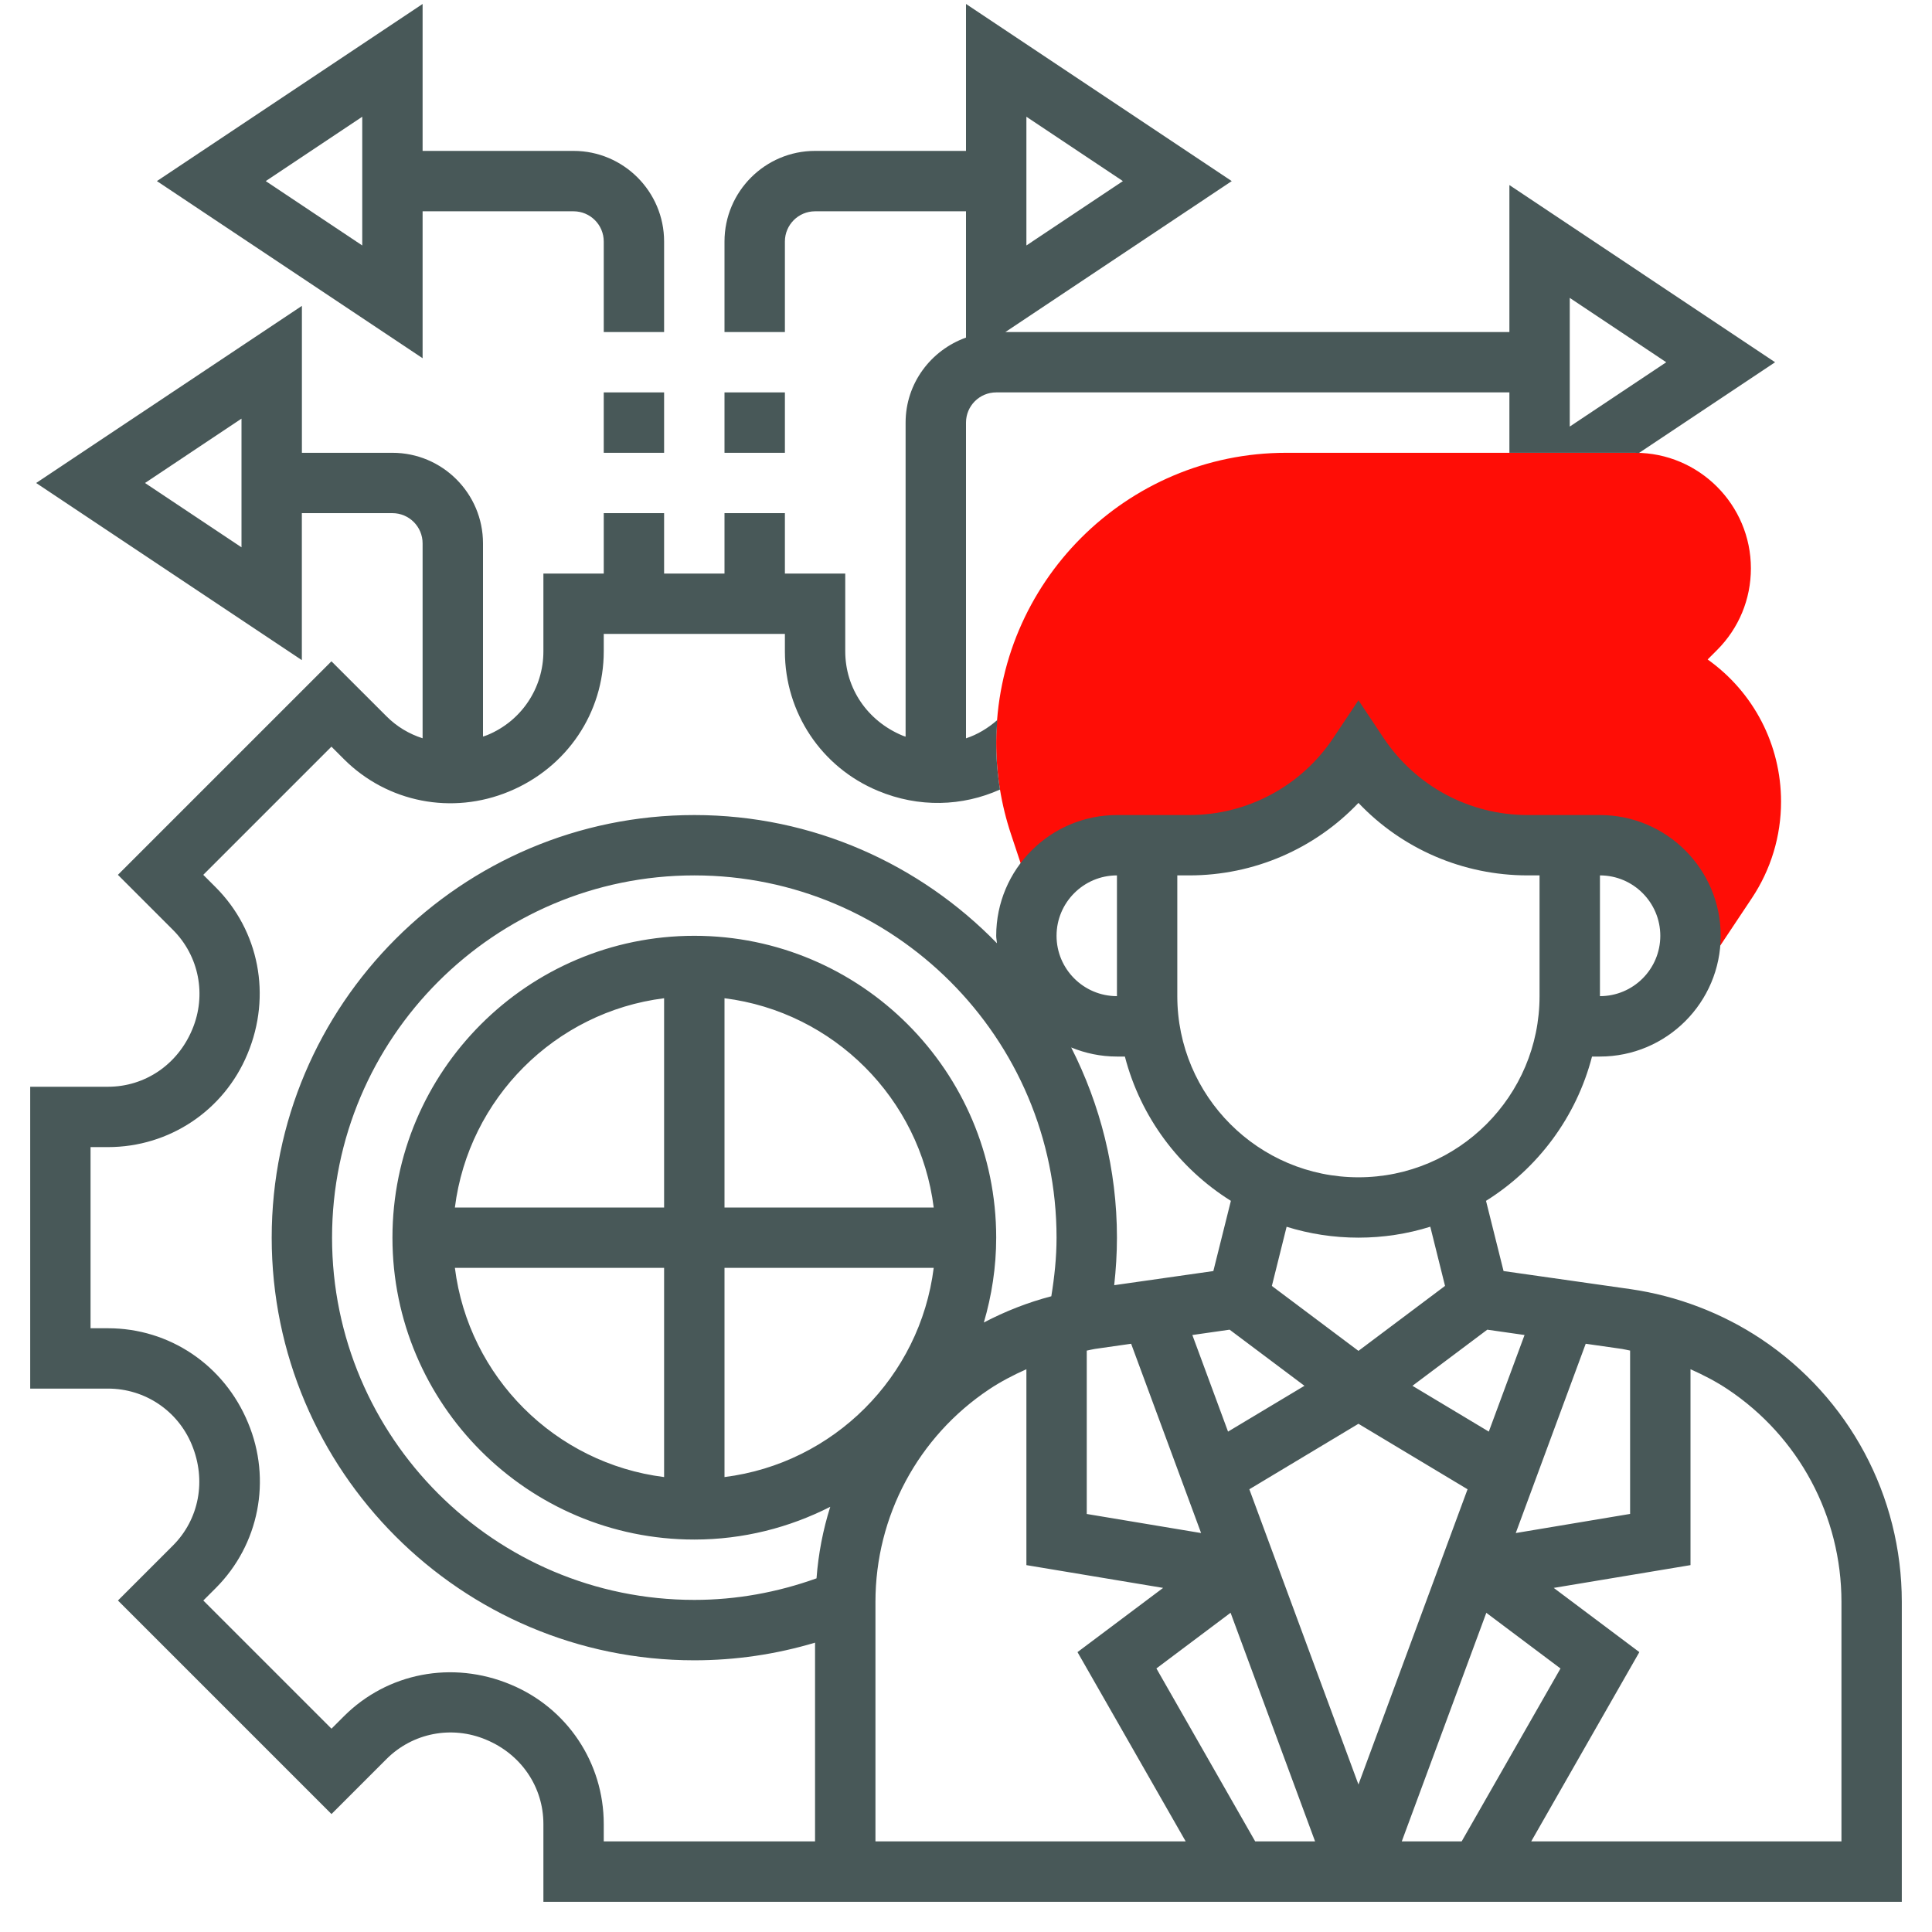 <svg width="38" height="38" viewBox="0 0 38 38" fill="none" xmlns="http://www.w3.org/2000/svg">
<path d="M33.25 18.406C33.25 17.422 32.453 16.625 31.469 16.625H30.875H30.047C28.71 16.625 27.461 15.956 26.719 14.843C25.977 15.956 24.728 16.625 23.39 16.625H22.562H21.969C20.985 16.625 20.188 17.422 20.188 18.406C20.188 18.616 20.23 18.813 20.297 19H20.188L20.11 17.084L19.886 16.41C19.692 15.828 19.594 15.222 19.594 14.608C19.594 11.464 22.152 8.906 25.296 8.906H32.165C33.417 8.906 34.438 9.926 34.438 11.179C34.438 11.786 34.201 12.357 33.772 12.786L33.587 12.971C34.493 13.614 35.031 14.651 35.031 15.767C35.031 16.445 34.832 17.103 34.455 17.668L33.568 19H33.141C33.207 18.813 33.25 18.616 33.25 18.406Z" fill="#FF0800" fill-opacity="0.973"/>
<path d="M11.875 4.75C11.875 4.422 11.609 4.156 11.281 4.156H8.312V7.046L3.086 3.562L8.312 0.078V2.968H11.281C12.263 2.968 13.062 3.768 13.062 4.75V6.531H11.875V4.75ZM7.125 2.296L5.227 3.562L7.125 4.828V2.296Z" fill="#485858"/>
<path d="M13.062 7.718H11.875V8.906H13.062V7.718Z" fill="#485858"/>
<path d="M2.124 21.375C2.848 21.375 3.494 20.942 3.783 20.244C4.065 19.57 3.915 18.803 3.402 18.29L2.319 17.207L6.519 13.007L7.602 14.089C7.805 14.293 8.049 14.437 8.312 14.521V10.687C8.312 10.359 8.046 10.093 7.718 10.093H5.937V12.984L0.711 9.5L5.938 6.016V8.906H7.719C8.701 8.906 9.5 9.705 9.5 10.687V14.487C9.529 14.476 9.559 14.47 9.587 14.457C10.255 14.181 10.688 13.535 10.688 12.811V11.281H11.875V10.093H13.062V11.281H14.25V10.093H15.438V11.281H16.625V12.811C16.625 13.535 17.057 14.181 17.756 14.47C17.774 14.478 17.794 14.482 17.812 14.489V8.312C17.812 7.539 18.311 6.886 19 6.64V4.156H16.031C15.704 4.156 15.438 4.422 15.438 4.75V6.531H14.25V4.75C14.25 3.768 15.049 2.968 16.031 2.968H19V0.078L24.227 3.562L19.774 6.531H29.688V3.64L34.914 7.125L32.232 8.912C32.209 8.912 32.188 8.906 32.165 8.906H29.688V7.718H19.594C19.266 7.718 19 7.984 19 8.312V14.522C19.225 14.448 19.432 14.323 19.616 14.162C19.605 14.31 19.594 14.457 19.594 14.608C19.594 14.918 19.619 15.225 19.669 15.529C18.93 15.862 18.071 15.89 17.27 15.555C16.157 15.094 15.438 14.016 15.438 12.811V12.468H11.875V12.811C11.875 14.016 11.155 15.094 10.015 15.567C8.893 16.034 7.617 15.785 6.762 14.929L6.519 14.686L3.998 17.207L4.241 17.45C5.096 18.305 5.347 19.582 4.868 20.729C4.407 21.843 3.329 22.562 2.124 22.562H1.781V26.125H2.124C3.329 26.125 4.407 26.844 4.879 27.985C5.347 29.105 5.097 30.382 4.242 31.237L3.999 31.48L6.52 34.001L6.763 33.758C7.617 32.904 8.893 32.653 10.042 33.132C11.155 33.593 11.875 34.67 11.875 35.876V36.218H16.031V32.309C15.264 32.538 14.469 32.656 13.656 32.656C9.072 32.656 5.344 28.927 5.344 24.343C5.344 19.76 9.072 16.031 13.656 16.031C15.989 16.031 18.098 17 19.609 18.553C19.606 18.504 19.594 18.456 19.594 18.406C19.594 17.096 20.659 16.031 21.969 16.031H22.562H23.391C24.533 16.031 25.592 15.464 26.225 14.514L26.719 13.773L27.213 14.514C27.846 15.464 28.905 16.031 30.047 16.031H30.875H31.469C32.779 16.031 33.844 17.096 33.844 18.406C33.844 19.716 32.779 20.781 31.469 20.781H31.313C31.004 21.973 30.246 22.983 29.228 23.619L29.573 25L32.073 25.356C32.985 25.488 33.873 25.826 34.64 26.337C36.372 27.492 37.406 29.425 37.406 31.506V37.406H10.688V35.876C10.688 35.152 10.255 34.505 9.557 34.216C8.883 33.934 8.116 34.084 7.602 34.598L6.52 35.68L2.32 31.48L3.402 30.398C3.915 29.884 4.065 29.117 3.771 28.412C3.494 27.744 2.848 27.312 2.124 27.312H0.594V21.375H2.124ZM4.75 8.234L2.852 9.5L4.75 10.765V8.234ZM20.188 4.828L22.086 3.562L20.188 2.296V4.828ZM30.875 8.39L32.773 7.125L30.875 5.859V8.39ZM24.185 26.153L23.452 26.258L24.154 28.158L25.657 27.257L24.185 26.153ZM21.534 26.532C21.48 26.54 21.428 26.555 21.375 26.565V29.778L23.624 30.153L22.248 26.43L21.534 26.532ZM26.719 28.004L24.573 29.292L26.719 35.099L28.865 29.292L26.719 28.004ZM27.571 36.218H28.749L30.693 32.817L29.234 31.722L27.571 36.218ZM24.204 31.721L22.745 32.816L24.688 36.218H25.866L24.204 31.721ZM21.193 32.495L22.877 31.232L20.188 30.784V26.931C19.934 27.044 19.687 27.172 19.457 27.325C18.055 28.26 17.219 29.823 17.219 31.506V36.218H23.321L21.193 32.495ZM18.365 24.937H14.25V29.052C16.395 28.783 18.096 27.082 18.365 24.937ZM13.062 24.937H8.947C9.216 27.082 10.918 28.783 13.062 29.052V24.937ZM13.062 23.75V19.634C10.918 19.903 9.217 21.605 8.947 23.75H13.062ZM14.25 23.75H18.365C18.096 21.605 16.395 19.904 14.25 19.634V23.75ZM13.656 17.218C9.727 17.218 6.531 20.415 6.531 24.343C6.531 28.272 9.727 31.468 13.656 31.468C14.485 31.468 15.29 31.32 16.06 31.044C16.096 30.561 16.187 30.091 16.33 29.637C15.525 30.046 14.619 30.281 13.656 30.281C10.382 30.281 7.719 27.617 7.719 24.343C7.719 21.069 10.382 18.406 13.656 18.406C16.93 18.406 19.594 21.069 19.594 24.343C19.594 24.923 19.506 25.482 19.351 26.012C19.772 25.791 20.218 25.616 20.678 25.496C20.74 25.116 20.781 24.732 20.781 24.343C20.781 20.415 17.585 17.218 13.656 17.218ZM21.969 24.343C21.969 24.656 21.949 24.969 21.915 25.278L23.865 25L24.21 23.619C23.192 22.982 22.434 21.973 22.125 20.781H21.969C21.65 20.781 21.346 20.716 21.069 20.602C21.64 21.728 21.969 22.997 21.969 24.343ZM20.781 18.406C20.781 19.061 21.314 19.593 21.969 19.593V17.218C21.314 17.218 20.781 17.751 20.781 18.406ZM32.656 18.406C32.656 17.751 32.124 17.218 31.469 17.218V19.593C32.124 19.593 32.656 19.061 32.656 18.406ZM30.281 19.593V17.218H30.047C28.774 17.218 27.577 16.696 26.719 15.792C25.86 16.696 24.663 17.218 23.391 17.218H23.156V19.593C23.156 21.558 24.754 23.156 26.719 23.156C28.683 23.156 30.281 21.558 30.281 19.593ZM26.719 24.343C26.227 24.343 25.752 24.268 25.306 24.129L25.016 25.293L26.719 26.57L28.422 25.292L28.132 24.128C27.685 24.268 27.21 24.343 26.719 24.343ZM29.253 26.153L27.781 27.257L29.283 28.158L29.986 26.258L29.253 26.153ZM31.189 26.43L29.813 30.153L32.062 29.777V26.564C32.01 26.555 31.957 26.54 31.904 26.532L31.189 26.43ZM36.219 31.506C36.219 29.822 35.382 28.259 33.981 27.325C33.751 27.172 33.504 27.044 33.25 26.931V30.784L30.56 31.232L32.244 32.495L30.117 36.218H36.219V31.506Z" fill="#485858"/>
<path d="M15.438 7.718H14.25V8.906H15.438V7.718Z" fill="#485858"/>
</svg>
